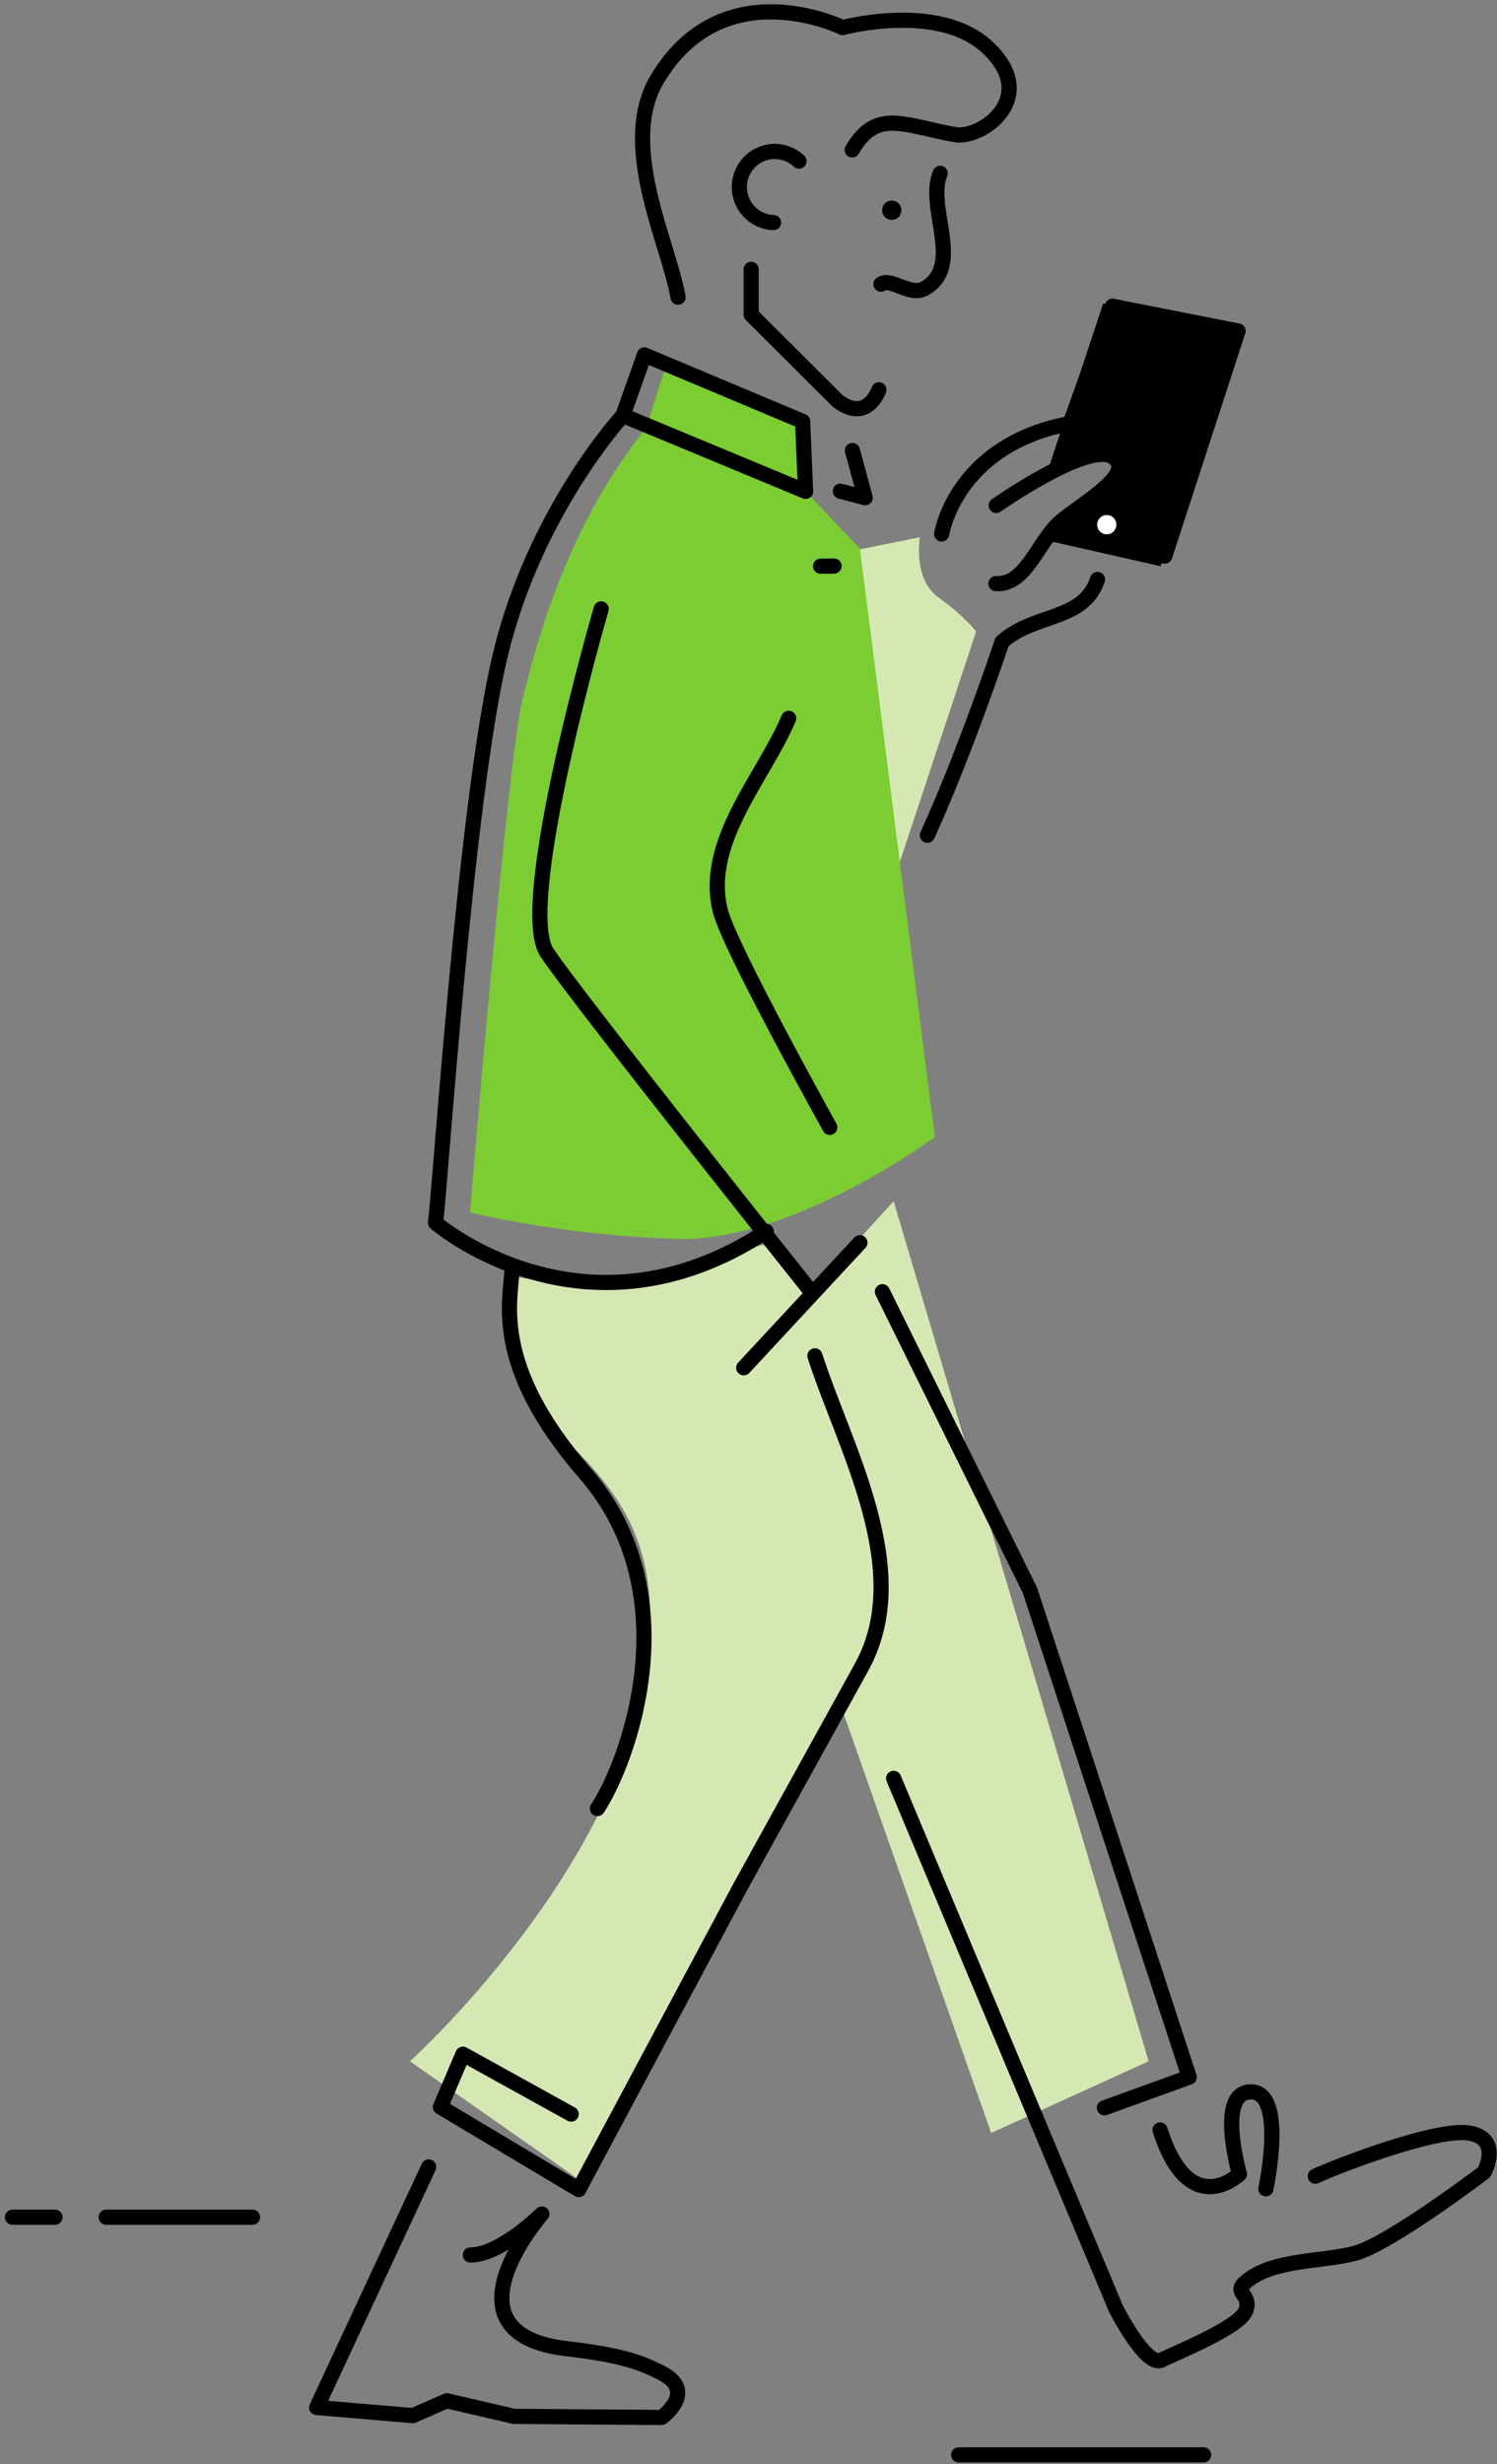 <svg xmlns="http://www.w3.org/2000/svg" width="254" height="418" viewBox="0 0 254 418">
    <rect x="0" y="0" width="254" height="418" fill="#808080" stroke="none"/>
    <g fill="none" fill-rule="evenodd">
        <path fill="#000" d="M187.17 51.5l22.539 4.95-12.776 39.6-19.066-4.308 3.308-4.735 9.51-9.037h-9.924l-3.722 4.088z"/>
        <path fill="#D5E8B3" d="M87.37 216.562s9.104 1.982 19.14.322c12.003-1.987 25.34-7.532 26.031-5.44 1.275 3.839 5.091 7.679 5.091 7.679l13.996-15.36 43.263 145.906-26.72 12.158-25.45-72.312-43.899 80.631-29.266-20.478s42.626-38.396 40.717-77.43c-.635-14.08-7.633-21.758-16.54-30.078-8.908-8.319-6.363-25.598-6.363-25.598M113.456 83.457l20.996.64 5.725 10.239 15.905-3.2s-1.272 7.04 3.182 10.239c4.453 3.2 6.361 5.76 6.361 5.76l-13.36 40.315-31.175-41.595-7.634-22.398z"/>
        <path fill="#7CCC33" d="M145.903 93.056l12.723 99.83s-24.174 17.917-43.898 17.278c-19.723-.64-34.992-4.48-34.992-4.48s6.363-76.792 8.908-87.03c2.544-10.24 7.633-29.437 20.994-46.076l3.512-11.09 23.033 9.997.502 11.869 9.218 9.702z"/>
        <path stroke="#000" stroke-linecap="round" stroke-linejoin="round" stroke-width="2.574" d="M186.216 98.297c-2.367 7.133-10.73 5.64-16.205 10.607 0 0-6.261 18.783-12.657 32.786M86.898 215.036c-.163 5.366-3.776 16.302 12.355 34.857 18.024 20.734 7.204 49.222 2.114 56.901"/>
        <path stroke="#000" stroke-linecap="round" stroke-linejoin="round" stroke-width="2.574" d="M138.269 230.001c5.089 15.77 16.988 36.378 7.914 52.812l-3.523 6.383-17.133 31.032-27.341 51.2-23.461-14.005 3.818-8.96 18.37 10.165M72.737 367.587L53.73 408.394l16.328 1.381 5.745-2.516 11.433 2.644 25.025.185s6.248-4.46-.183-7.633c-2.922-1.442-5.917-2.883-15.85-4.024-22.124-2.539-4.287-22.856-4.287-22.856s-7.049 6.987-12.138 6.949M102.004 103.294s-14.608 50.234-9.201 58.302c5.405 8.067 44.83 57.526 44.83 57.526M140.795 191.236s-17.082-30.659-18.591-36.768c-2.888-11.687 7.355-22.53 11.611-32.615M145.903 210.803l-19.713 21.222M18.02 376.118h24.815M2.118 376.118h7.209M162.657 416.436h41.566M144.597 25.426c4.117-7.072 8.718-4.153 17.45-2.589 4.47.8 14.593-6.294 5.511-14.8-8.294-7.771-24.587-3.357-24.587-3.357s-20.27-10.016-31.465 8.75c-6.636 11.126 1.95 27.792 3.54 36.992M159.771 90.582s2.279-14.81 21.244-18.641M169.03 85.745s15.758-11.052 19.817-8.207c4.06 2.843-5.43 7.913-9.046 11.086-3.615 3.173-5.741 10.721-10.82 10.374"/>
        <path stroke="#000" stroke-linecap="round" stroke-linejoin="round" stroke-width="2.574" d="M181.532 71.938l7.215-19.992 21.315 4.203-12.43 38.181-13.772-2.862M149.47 48.208c1.75-1.162 4.979 2.091 7.368.76 6.857-3.822.241-13.82 2.69-19.559M135.564 27.337a5.975 5.975 0 0 0-8.48.252 6.057 6.057 0 0 0 .251 8.528 5.955 5.955 0 0 0 3.916 1.64M109.333 60.207l-3.637 10.27 30.99 12.876-.503-11.869z"/>
        <path fill="#000" d="M152.829 36.254a1.627 1.627 0 0 1-2.109.938 1.641 1.641 0 0 1-.933-2.12 1.627 1.627 0 0 1 2.109-.939 1.641 1.641 0 0 1 .933 2.121"/>
        <path fill="#FFF" d="M189.308 89.595a1.628 1.628 0 0 1-2.109.938 1.642 1.642 0 0 1-.932-2.122 1.626 1.626 0 0 1 2.108-.937 1.643 1.643 0 0 1 .933 2.121"/>
        <path stroke="#000" stroke-linecap="round" stroke-linejoin="round" stroke-width="2.574" d="M129.997 208.884c-30.912 20.329-56.098-1.46-56.098-1.46.943-7.632 5.131-72.11 11.037-96.505 5.903-24.397 20.76-40.441 20.76-40.441M151.628 301.674l37.71 89.941s5.117 10.1 7.764 8.732c2.307-1.193 13.049-5.448 14.22-8.268 1.173-2.82-2.07-3.08-.113-4.843 4.499-4.044 12.997-3.491 18.677-4.992 5.887-1.56 21.926-13.748 21.926-13.748s3.09-5.622-2.446-6.64c-5.537-1.02-23.012 5.796-26.192 7.31"/>
        <path stroke="#000" stroke-linecap="round" stroke-linejoin="round" stroke-width="2.574" d="M196.831 361.314c5.005 15.664 13.466 7.49 13.466 7.49s-4.013-14.023 1.988-13.95c6.002.074 2.5 16.448 2.5 16.448M142.577 83.324l4.221 1.111-2.168-8.017M187.389 357.564l14.392-5.207-27.025-82.58-25.036-50.655M149.12 66.127s-1.957 5.743-7.016 1.861L127.452 53.38v-7.678M139.229 96.048l2.285-.024"/>
    </g>
</svg>
